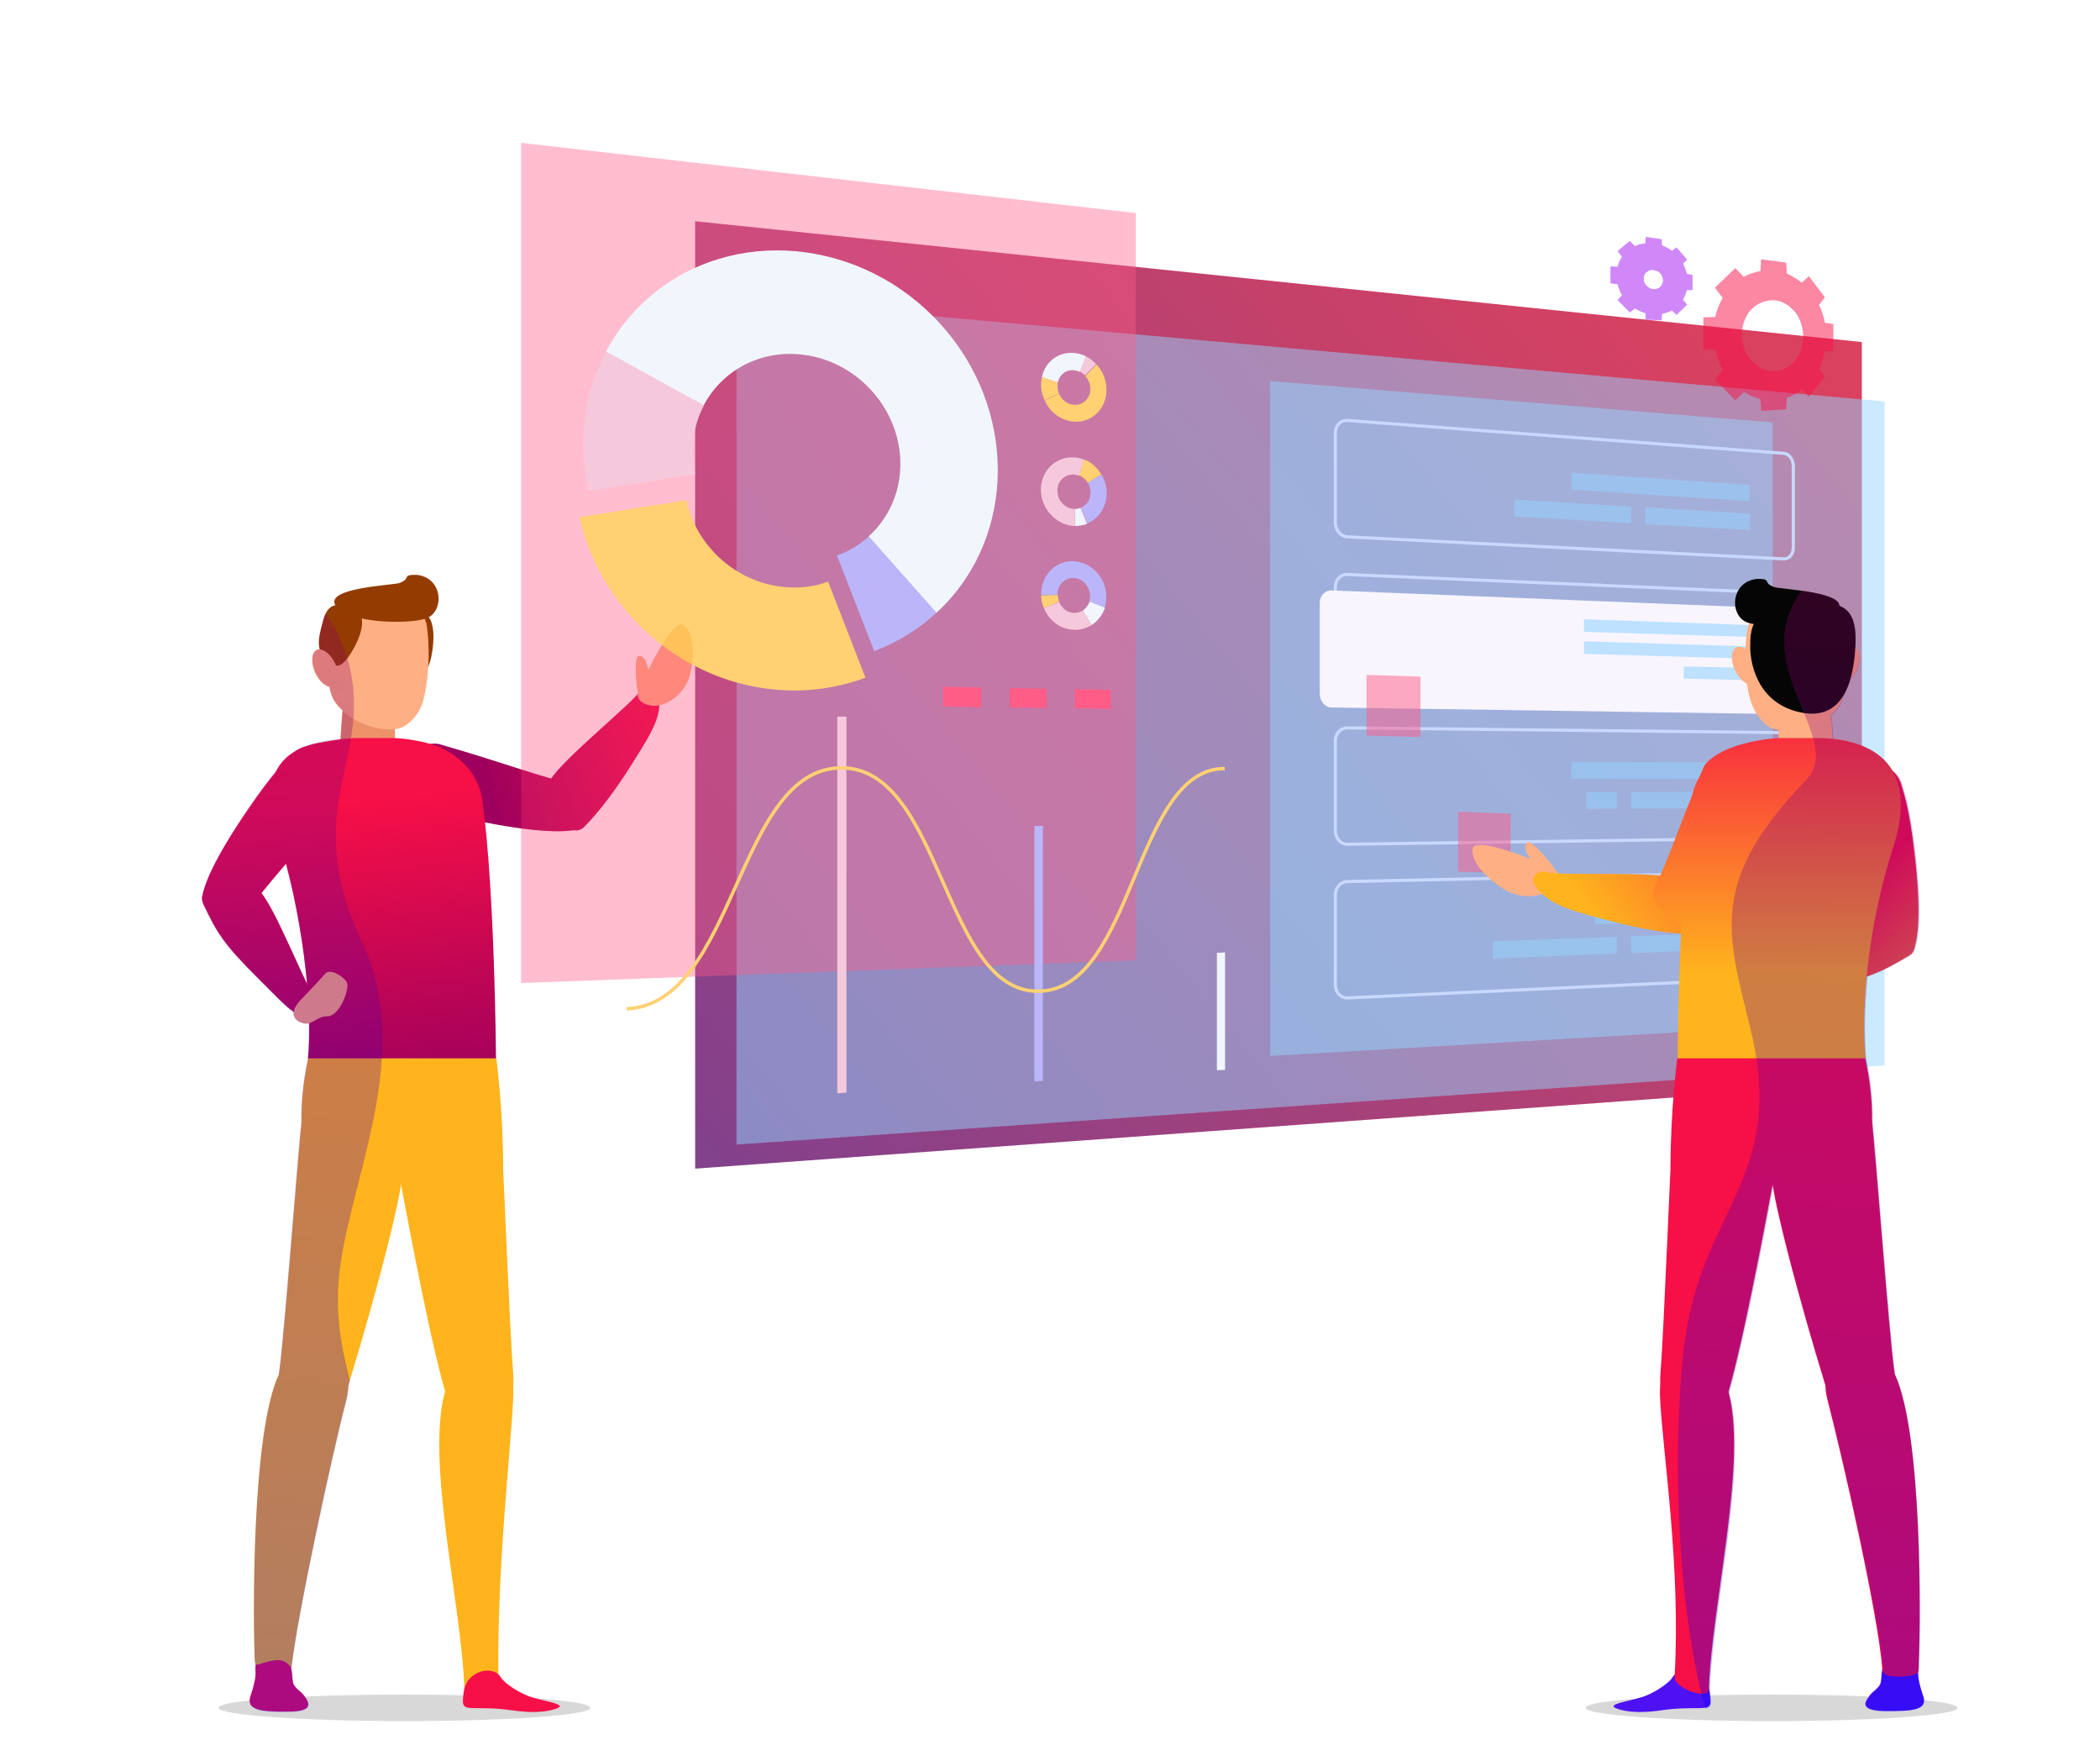 <?xml version="1.0" encoding="utf-8"?>
<!-- Generator: Adobe Illustrator 22.0.1, SVG Export Plug-In . SVG Version: 6.00 Build 0)  -->
<svg version="1.1" xmlns="http://www.w3.org/2000/svg" xmlns:xlink="http://www.w3.org/1999/xlink" x="0px" y="0px"
	 viewBox="0 0 619 519" style="enable-background:new 0 0 619 519;" xml:space="preserve">
<style type="text/css">
	.st0{fill:#D8D8D8;}
	.st1{fill:#F70F47;}
	.st2{fill:url(#SVGID_5_);}
	.st3{fill:url(#SVGID_6_);}
	.st4{fill:#933B00;}
	.st5{fill:#ED9169;}
	.st6{fill:url(#SVGID_7_);}
	.st7{fill:#FFB41D;}
	.st8{fill:url(#SVGID_8_);}
	.st9{fill:url(#SVGID_9_);}
	.st10{fill:#FFAF84;}
	.st11{opacity:0.3;clip-path:url(#SVGID_11_);fill:url(#SVGID_12_);}
	.st12{opacity:0.8;}
	.st13{fill:url(#SVGID_13_);}
	.st14{opacity:0.5;fill:#7BCAFF;}
	.st15{fill:none;stroke:#BBCEFF;stroke-width:0.925;stroke-miterlimit:10;}
	.st16{fill:#F6F3FF;}
	.st17{opacity:0.4;fill:#FF3369;}
	.st18{fill:#FFC550;}
	.st19{fill:#EDF4FC;}
	.st20{fill:#F2BBD2;}
	.st21{fill:#AAA4F7;}
	.st22{opacity:0.6;}
	.st23{fill:#7BCAFF;}
	.st24{opacity:0.5;fill:#FF3369;}
	.st25{fill:none;stroke:#FFC550;stroke-width:1.01;stroke-miterlimit:10;}
	.st26{fill:#FF3369;}
	.st27{fill:url(#SVGID_14_);}
	.st28{fill:url(#SVGID_15_);}
	.st29{fill:#4E11F4;}
	.st30{fill:url(#SVGID_16_);}
	.st31{fill:url(#SVGID_17_);}
	.st32{fill:url(#SVGID_18_);}
	.st33{fill:#050505;}
	.st34{opacity:0.3;clip-path:url(#SVGID_20_);fill:url(#SVGID_21_);}
	.st35{opacity:0.5;}
	.st36{fill:#A111F4;}
</style>
<g id="Background">
</g>
<g id="Objects">
	<g>
		<g>
			<g>
				<defs>
					<path id="SVGID_1_" d="M201.8,184.4c-2.4-2.3-7.4,6.3-10.6,12.9c-0.5-2.3-1.4-4.3-2.8-4c-1.5,0.2-0.7,7.8-0.6,9.1
						c0.1,0.8,0.2,1.4,0.4,2c0,0.1,0,0.2-0.1,0.2c-4.5,5.1-21.9,19.3-25.6,25c-6.6-1.8-18.3-5.9-33-10.2c-0.6-0.2-1.4-0.2-2.2-0.1
						c-3.8-1.1-8.3-1.7-10.9-1.8c0-0.9,0-1.8-0.1-2.6c4.2-0.6,7.3-4.8,8.3-8.3c0.6-2.1,1.2-5.6,1.5-10c0.2-0.5,0.5-1,0.7-1.7
						c0.8-2.5,1.9-10.1-0.5-13.1c4.7-2.6,3.9-11.8-3.7-12.5c-4.5,0-1.3,1-4.9,2.4c-1.8,0.7-22,1.4-18.8,6.6
						c-1.5,0.2-2.8,1.4-3.6,4.3c-1.1,4-1.6,6.6-1,8.7c-0.3,0-0.5,0-0.7,0.1c-1.7,0.6-2,3.6-0.7,6.6c1,2.3,2.7,4,4.2,4.3
						c0.6,3.2,1.6,4.9,3.9,7c-0.2,2.5-0.4,5.5-0.6,8.4c-1.9,0.2-3.9,0.6-5.7,0.9c-1.7,0.3-3.3,0.7-4.7,1.3c-1.2,0.3-2.3,0.8-3.4,1.7
						c-2.4,1.5-4.1,3.3-5.2,5.6c-2.1,2.5-4.7,5.9-8.3,11.2c-10.5,15.4-13,22.6-13.6,25.9c0,0.3,0,0.5,0,0.8c0,0.4,0.1,0.8,0.3,1.3
						c4,8.6,5.9,11.7,16.5,22.3c5,5,7.7,7.9,10.2,9.6c-0.2,1.6,0.9,2.7,2.6,3.2c0.7,0.2,1.4,0.2,1.9,0.1c0.1,3.8,0,7.4-0.3,10.5
						c-1.6,7.5-2,13.7-1.9,18.6c-0.9,7.7-5.1,63-6.5,73.2c-0.1,0.4-0.1,0.8-0.1,1.2c0,0,0,0,0,0c-8.2,17.5-7.6,73.3-7.1,84.4
						c0,0.6,0.2,0.9,0.4,1c-0.2,0.7-0.2,1.4-0.1,2.1c0.1,1.4-0.2,3.2-1.5,7.4c-1.4,4.2,3.4,4.7,11.5,4.5c7.5-0.1,5.6-2.9,4.4-4.6
						c-1.1-1.6-3-2.3-3.4-4.2c-0.2-1.4-0.1-2.2-0.5-4c0,0,0,0,0,0c1.7-15.2,11.9-62.4,16.2-78.9c0.4-1.6,0.6-3,0.6-4.3
						c5.3-17.2,13.6-46.5,15.6-59.1c2.6,14.1,8.7,46,13,60.9c-5.7,20.8,5.1,63.4,5.7,87.9c0,0,0,0,0,0c0,0.2-0.1,0.3-0.1,0.5
						c-0.6,4.7-0.6,4.9,4,4.9c3.4,0,6.3,0.1,9.2,0.5c2.9,0.4,8.7,1.3,13.6-0.2c4.9-1.5-4-2.3-8.1-4c-4.2-1.7-7.2-4.3-7.8-5.4
						c-0.2-0.3-0.4-0.6-0.7-0.8c-0.3-32.6,3.6-65.1,4.4-81.9c0-1,0-2-0.1-2.8c0.1-1.5,0.1-3.2-0.1-5.1c-0.6-7.6-2-40.2-2.9-59.6l0,0
						c0-17-2-32.1-2-32.1s-0.3-42-3.3-69.6c15.8,3.1,23,2.9,26.3,2.3c1.1,0.1,2.1-0.1,3-1c4.8-4.9,9.6-11.1,16.8-22.9
						c4.1-6.7,5.2-10,5.3-13c3.3-0.7,7.2-3.6,8.6-8C204,196.9,205.7,188.2,201.8,184.4z M77,263.2c1.7-2.2,4.2-5.2,7.3-8.8
						c3.1,11.9,5.2,24.4,6.2,35.6C86.5,281.7,80.5,267.4,77,263.2z"/>
				</defs>
				<clipPath id="SVGID_2_">
					<use xlink:href="#SVGID_1_"  style="overflow:visible;"/>
				</clipPath>
			</g>
		</g>
		<g>
			<defs>
				<path id="SVGID_3_" d="M566.9,499.9c-1.3-4-1.6-5.8-1.5-7.2c0.4-0.8,0.2-2.1,0.3-3.3c0.4-11.1,1.1-67-7.1-84.4c0,0,0,0,0,0
					c0-0.4-0.1-0.8-0.1-1.2c-1.5-10.2-5.6-65.5-6.5-73.2c0.1-4.9-0.3-11.1-1.9-18.6c-0.6-6.8-0.5-15.1,0.4-24.2
					c4.5-1.6,7.7-3.3,12.4-6.1c0.9-0.5,1.3-1.2,1.5-2.1c0,0,0-0.1,0.1-0.1c1.1-3.2,2.2-10.7,0-28.9c-1.3-11.1-2.7-15.8-3.7-19.1
					c-0.5-2-1.6-3.4-2.9-4.4c-2.2-3.7-6-6.6-11.7-8.2c-1.8-0.5-3.8-0.8-5.8-1c-0.1-1.9-0.2-3.8-0.4-5.6c0-0.5-0.1-0.9-0.3-1.4
					c2.2-1.9,3.2-3.5,3.8-6c0.8-1.4,1.4-2.9,1.9-4.5c0.8-0.8,1.4-1.8,2-3c1.2-2.9,1-5.7-0.5-6.5c0.4-6-0.4-10.6-4.6-12.3
					c0.2-4.3-17.4-4.9-19.2-5.6c-3.7-1.4-0.4-2.4-4.9-2.4c-8.1,0.7-8.4,11-2.8,12.9c0.1,0,0.2,0.1,0.3,0.1c-0.3,0.7-0.5,1.4-0.6,2.1
					c-0.3,2-0.4,3.9-0.5,5.7c-0.8-0.6-1.7-0.8-2.4-0.5c-1.7,0.6-2,3.6-0.7,6.6c0.9,2,2.2,3.5,3.6,4.1c0.3,1.8,0.6,3.4,1,4.6
					c1,3.6,4,8.8,8.6,9c0,0.3-0.1,0.6-0.1,1c0,0.5,0,1,0,1.5c-2.8,0.1-8.1,0.8-12,2.2c-4.6,1.3-9.3,4.2-10.3,6.5
					c-0.4,1-0.8,1.9-1.2,2.8c-0.9,1.5-1.5,3.1-1.9,4.8c-5.3,13.3-8.8,23.4-10.9,26.6c-0.4,0.6-0.6,1.1-0.7,1.7
					c-5.6,4.7-17.7,22.3-22.3,27.1c-0.1,0-0.2,0.1-0.3,0.1c-0.6-0.1-1.2-0.1-2.1-0.1c-1.4,0.1-9.4,0.4-9.4,1.8
					c0,1.4,2.1,1.9,4.6,2.1c-6.4,3.9-14.8,9.7-12.1,11.7c4.5,3.2,13.4,0.4,16.3-0.9c4.4-2,6.9-6,7.2-9.2c3.2-0.6,6.5-2,12.9-6.8
					c5.5-4.1,9.7-7.4,13.1-10.4c-0.8,18.6-0.9,34.4-0.9,34.4s-2,15-2,32.1l0,0c-0.9,19.4-2.3,52-2.9,59.6c-0.2,1.9-0.2,3.6-0.1,5.1
					c-0.1,0.9-0.1,1.8-0.1,2.8c0.8,16.8,6.1,49.3,4.4,81.9c-0.3,0.3-0.5,0.5-0.7,0.9c-0.6,1.1-3.7,3.7-7.8,5.4
					c-4.2,1.7-13.1,2.5-8.1,4c4.9,1.5,10.7,0.6,13.6,0.2c2.9-0.4,5.7-0.5,9.2-0.5c4.5,0,4.6-0.3,4-4.9c0-0.1-0.1-0.3-0.1-0.4
					c0,0,0,0,0,0c0.7-24.5,11.5-67.1,5.7-87.9c4.3-14.9,10.4-46.8,13-60.9c2,12.6,10.2,41.9,15.6,59.1c0,1.3,0.2,2.8,0.6,4.3
					c4.3,16.5,14.8,62.6,16.2,78.9c0,0,0,0,0,0c-0.4,1.8-0.3,2.7-0.5,4c-0.3,1.9-2.3,2.6-3.4,4.2c-1.2,1.7-3.2,4.2,4.4,4.4
					C563.5,504.3,568.3,504,566.9,499.9z"/>
			</defs>
			<clipPath id="SVGID_4_">
				<use xlink:href="#SVGID_3_"  style="overflow:visible;"/>
			</clipPath>
		</g>
	</g>
	<g>
		<g>
			<path class="st0" d="M174,503.3c0,2.2-24.6,3.9-54.8,3.9c-30.3,0-54.8-1.8-54.8-3.9c0-2.2,24.6-3.9,54.8-3.9
				C149.5,499.4,174,501.1,174,503.3z"/>
			<g>
				<path class="st1" d="M85.6,490.8c0.7,2.4,0.4,3.2,0.7,4.8c0.3,1.9,2.3,2.6,3.4,4.2c1.2,1.7,3.2,4.5-4.4,4.6
					c-8.1,0.1-12.9-0.4-11.5-4.5c1.4-4.2,1.6-6,1.5-7.4c-0.1-1.4,0-2.8,0.9-3.6C77.2,488.1,84.4,486.7,85.6,490.8z"/>
				<linearGradient id="SVGID_5_" gradientUnits="userSpaceOnUse" x1="204.589" y1="216.761" x2="144.022" y2="233.448">
					<stop  offset="0" style="stop-color:#F70F47"/>
					<stop  offset="1" style="stop-color:#9E005D"/>
				</linearGradient>
				<path class="st2" d="M194.3,204.9c0.3,4.3,0.1,7.2-5.3,15.9c-7.2,11.8-12,18-16.8,22.9c-4.4,4.5-14.3-6.8-9.9-14
					c3.7-6.1,24.3-22.6,26.6-26.3C190.5,201,194.1,201.4,194.3,204.9z"/>
				<linearGradient id="SVGID_6_" gradientUnits="userSpaceOnUse" x1="205.083" y1="216.235" x2="143.681" y2="233.152">
					<stop  offset="0" style="stop-color:#F70F47"/>
					<stop  offset="1" style="stop-color:#9E005D"/>
				</linearGradient>
				<path class="st3" d="M169.6,244.6c-3.5,0.6-11.5,1-30.4-3c-11.6-2.4-16.3-4.3-19.7-5.5c-6.1-2.2-7-8.5-4.7-10.9
					c3.7-3.9,11.4-6.8,14.7-5.9c18.5,5.3,32.3,10.5,37,11C173.3,231.2,173.7,243.9,169.6,244.6z"/>
				<path class="st4" d="M120.9,197.3c3.3,1.5,4.7,1.5,5.9-2.4c0.9-3,2.5-13.6-2.6-14.3c-5.1-0.7-9.1-0.8-8.5,5.7
					C116.3,192.8,117,195.6,120.9,197.3z"/>
				<path class="st5" d="M101.6,203c-0.1,0.5-1.2,10.6-1.4,18.4c-0.1,3.8,3.9,7.4,8,7.5c0.1,0,0.1,0,0.2,0c4,0,8.6-3.4,8.3-7.1
					c-0.6-6.8-0.2-13.7-0.1-13.8L101.6,203z"/>
				<linearGradient id="SVGID_7_" gradientUnits="userSpaceOnUse" x1="110.951" y1="235.641" x2="121.043" y2="322.319">
					<stop  offset="0" style="stop-color:#F70F47"/>
					<stop  offset="1" style="stop-color:#9E005D"/>
				</linearGradient>
				<path class="st6" d="M81.6,245.3C89,268.2,92.3,296,90.8,312h55.4c0,0-0.3-49.1-4-76c-0.9-6.3-4.7-11.9-11.7-15.4
					c-4.2-2.1-11.7-3.1-14.8-3.1h-10.2c-3.4,0-7.4,0.7-10.8,1.3C80,221.3,77.4,232.1,81.6,245.3z"/>
				<path class="st7" d="M91.1,344c0,0-4.8-11-0.2-32.1h55.4c0,0,2,15,2,32.1H91.1z"/>
				<g>
					<g>
						<path class="st7" d="M102,412.7c4.4-17.1-14-20.1-19.8-7.7c-8.2,17.5-7.6,73.3-7.1,84.4c0.1,1.5,0.9,1.2,1.8,0.9
							c2.6-0.9,4.8-1.2,5.9-1c2,0.4,3.1,2.3,3.1,2.3C87.5,476.4,97.7,429.2,102,412.7z"/>
						<path class="st7" d="M118.6,346.3c1.9-21.2-6.9-37.7-20.8-30.7c-5.9,2.9-8,8.8-8.8,14.4c-0.8,5.6-5.1,63.2-6.6,73.7
							c-3.4,23.5,16.2,17.2,18.3,10.7C106.1,397.9,117.5,357.9,118.6,346.3z"/>
					</g>
				</g>
				<path class="st7" d="M151.3,411.6c0.7-15.9-15.6-15.6-19.8-2.6c-6.5,20.4,4.7,64.1,5.4,89.1c2.9-4.3,5.5-5.4,6.8-5.3
					c2.1,0.1,3.2,1.6,3.2,1.6C146.5,461.5,150.5,428.6,151.3,411.6z"/>
				<path class="st7" d="M132.2,413.3c2.2,6.5,20.9,14,19-9.6c-0.9-10.5-3.2-68.4-3.6-74c-0.4-5.6-1.5-13.7-4.4-14.8
					c-14.8-5.1-29.2,11.6-25.3,32.5C120.5,361.4,127.7,399.8,132.2,413.3z"/>
				<linearGradient id="SVGID_8_" gradientUnits="userSpaceOnUse" x1="72.195" y1="239.815" x2="82.296" y2="326.562">
					<stop  offset="0" style="stop-color:#F70F47"/>
					<stop  offset="1" style="stop-color:#9E005D"/>
				</linearGradient>
				<path class="st8" d="M90.4,300c-4.4-1.2-6.6-4.1-14-11.4c-10.6-10.5-12.4-13.7-16.5-22.3c-2.6-5.6,11.4-9.7,17-3.3
					c4.7,5.4,13.9,29.4,16.8,32.7C95.6,297.9,93.9,301,90.4,300z"/>
				<linearGradient id="SVGID_9_" gradientUnits="userSpaceOnUse" x1="78.785" y1="239.219" x2="88.82" y2="325.408">
					<stop  offset="0" style="stop-color:#F70F47"/>
					<stop  offset="1" style="stop-color:#9E005D"/>
				</linearGradient>
				<path class="st9" d="M59.6,264.3c0.6-3.3,3-10.5,13.6-25.9c6.4-9.4,9.9-13,12.3-15.6c4.2-4.7,10.8-3.3,12.4-0.4
					c2.6,4.6,2.8,12.5,0.7,15.1c-11.7,14.5-21.6,25-23.8,29C71.6,272.3,58.9,268.2,59.6,264.3z"/>
				<path class="st10" d="M96.2,195.7c0.9,8.7,1.2,10.6,5.2,14.1c4,3.6,9.7,5.2,14.1,5.2c4.7,0,8.2-4.7,9.2-8.4
					c1.1-3.8,2.4-12.7,1.1-22.2c-0.7-4.8-6.9-10.7-13.4-10.7C105.8,173.8,93.9,174.5,96.2,195.7z"/>
				<path class="st10" d="M88.7,294.6c2.1-2.2,5.4-5.6,7.1-7.6c1.6-2,6.5,1.4,6.6,3.1c0.2,2.5-2.5,9.4-5.9,9.4c-3.4,0-4.4,2.9-7.3,2
					C86.3,300.5,85.3,298.2,88.7,294.6z"/>
				<path class="st1" d="M147.6,494.3c0.6,1.1,3.7,3.7,7.8,5.4c4.2,1.7,13.1,2.5,8.1,4c-4.9,1.5-10.7,0.6-13.6,0.2
					c-2.9-0.4-5.7-0.5-9.2-0.5c-4.5,0-4.6-0.3-4-4.9C137.7,492,145.6,490.7,147.6,494.3z"/>
				<path class="st4" d="M96.2,194.3c2.5,2.3,3.8,2.8,6.2-0.3c1.9-2.4,7-11.5,2.6-13.8c-4.4-2.2-8-3.6-9.7,2.5
					C93.6,188.8,93.2,191.5,96.2,194.3z"/>
				<path class="st10" d="M98.9,195.8c1.3,3,1,6-0.7,6.6c-1.7,0.6-4.1-1.3-5.4-4.3c-1.3-3-1-6,0.7-6.6
					C95.2,190.9,97.6,192.8,98.9,195.8z"/>
				<path class="st4" d="M99,178.6c3.6,5,20.8,5.5,26.5,3.7c5.6-1.9,5.2-12.2-2.8-12.9c-4.5,0-1.3,1-4.9,2.4
					C115.8,172.5,95.2,173.2,99,178.6z"/>
				<path class="st10" d="M188.2,203.9c1-2.6,10-22.9,13.6-19.5c3.9,3.7,2.2,12.5,1.3,15.4c-1.8,5.3-7,8.4-10.6,8.2
					C190,207.8,187.3,206.4,188.2,203.9z"/>
				<path class="st10" d="M187.7,202.4c-0.1-1.3-0.9-8.9,0.6-9.1c2.3-0.4,3,4.6,3.5,7.9c0.3,1.8-0.6,4.3-2.2,4.4
					C188.2,205.6,188,204.4,187.7,202.4z"/>
			</g>
			<g>
				<defs>
					<path id="SVGID_10_" d="M201.8,184.4c-2.4-2.3-7.4,6.3-10.6,12.9c-0.5-2.3-1.4-4.3-2.8-4c-1.5,0.2-0.7,7.8-0.6,9.1
						c0.1,0.8,0.2,1.4,0.4,2c0,0.1,0,0.2-0.1,0.2c-4.5,5.1-21.9,19.3-25.6,25c-6.6-1.8-18.3-5.9-33-10.2c-0.6-0.2-1.4-0.2-2.2-0.1
						c-3.8-1.1-8.3-1.7-10.9-1.8c0-0.9,0-1.8-0.1-2.6c4.2-0.6,7.3-4.8,8.3-8.3c0.6-2.1,1.2-5.6,1.5-10c0.2-0.5,0.5-1,0.7-1.7
						c0.8-2.5,1.9-10.1-0.5-13.1c4.7-2.6,3.9-11.8-3.7-12.5c-4.5,0-1.3,1-4.9,2.4c-1.8,0.7-22,1.4-18.8,6.6
						c-1.5,0.2-2.8,1.4-3.6,4.3c-1.1,4-1.6,6.6-1,8.7c-0.3,0-0.5,0-0.7,0.1c-1.7,0.6-2,3.6-0.7,6.6c1,2.3,2.7,4,4.2,4.3
						c0.6,3.2,1.6,4.9,3.9,7c-0.2,2.5-0.4,5.5-0.6,8.4c-1.9,0.2-3.9,0.6-5.7,0.9c-1.7,0.3-3.3,0.7-4.7,1.3c-1.2,0.3-2.3,0.8-3.4,1.7
						c-2.4,1.5-4.1,3.3-5.2,5.6c-2.1,2.5-4.7,5.9-8.3,11.2c-10.5,15.4-13,22.6-13.6,25.9c0,0.3,0,0.5,0,0.8c0,0.4,0.1,0.8,0.3,1.3
						c4,8.6,5.9,11.7,16.5,22.3c5,5,7.7,7.9,10.2,9.6c-0.2,1.6,0.9,2.7,2.6,3.2c0.7,0.2,1.4,0.2,1.9,0.1c0.1,3.8,0,7.4-0.3,10.5
						c-1.6,7.5-2,13.7-1.9,18.6c-0.9,7.7-5.1,63-6.5,73.2c-0.1,0.4-0.1,0.8-0.1,1.2c0,0,0,0,0,0c-8.2,17.5-7.6,73.3-7.1,84.4
						c0,0.6,0.2,0.9,0.4,1c-0.2,0.7-0.2,1.4-0.1,2.1c0.1,1.4-0.2,3.2-1.5,7.4c-1.4,4.2,3.4,4.7,11.5,4.5c7.5-0.1,5.6-2.9,4.4-4.6
						c-1.1-1.6-3-2.3-3.4-4.2c-0.2-1.4-0.1-2.2-0.5-4c0,0,0,0,0,0c1.7-15.2,11.9-62.4,16.2-78.9c0.4-1.6,0.6-3,0.6-4.3
						c5.3-17.2,13.6-46.5,15.6-59.1c2.6,14.1,8.7,46,13,60.9c-5.7,20.8,5.1,63.4,5.7,87.9c0,0,0,0,0,0c0,0.2-0.1,0.3-0.1,0.5
						c-0.6,4.7-0.6,4.9,4,4.9c3.4,0,6.3,0.1,9.2,0.5c2.9,0.4,8.7,1.3,13.6-0.2c4.9-1.5-4-2.3-8.1-4c-4.2-1.7-7.2-4.3-7.8-5.4
						c-0.2-0.3-0.4-0.6-0.7-0.8c-0.3-32.6,3.6-65.1,4.4-81.9c0-1,0-2-0.1-2.8c0.1-1.5,0.1-3.2-0.1-5.1c-0.6-7.6-2-40.2-2.9-59.6l0,0
						c0-17-2-32.1-2-32.1s-0.3-42-3.3-69.6c15.8,3.1,23,2.9,26.3,2.3c1.1,0.1,2.1-0.1,3-1c4.8-4.9,9.6-11.1,16.8-22.9
						c4.1-6.7,5.2-10,5.3-13c3.3-0.7,7.2-3.6,8.6-8C204,196.9,205.7,188.2,201.8,184.4z M77,263.2c1.7-2.2,4.2-5.2,7.3-8.8
						c3.1,11.9,5.2,24.4,6.2,35.6C86.5,281.7,80.5,267.4,77,263.2z"/>
				</defs>
				<clipPath id="SVGID_11_">
					<use xlink:href="#SVGID_10_"  style="overflow:visible;"/>
				</clipPath>
				
					<linearGradient id="SVGID_12_" gradientUnits="userSpaceOnUse" x1="474.345" y1="-277.95" x2="767.772" y2="-97.674" gradientTransform="matrix(-0.399 -0.871 0.537 -0.475 372.492 773.656)">
					<stop  offset="0" style="stop-color:#0000FF"/>
					<stop  offset="1" style="stop-color:#9E005D"/>
				</linearGradient>
				<path class="st11" d="M24.1,151.7c28.9-4.6,70,13.7,78.3,42.3c8.5,29.2-14.7,43.2,4.3,83.6c15,32-2.2,67-6.3,94.7
					c-4.5,30.4,11.6,45.1,6.3,72.2c-12.2,62.4-11.4,80.7-56.7,94C3.4,552-6.1,490.6-36.3,442.1c-22.3-35.8-35-72.9-19.7-99.2
					c21.9-37.8,53.9,0.5,42.7-45c-6.7-27.3-5.6-74.4,36-67.3C64.3,237.7-17.5,158.3,24.1,151.7z"/>
			</g>
		</g>
		<g class="st12">
			<linearGradient id="SVGID_13_" gradientUnits="userSpaceOnUse" x1="106.28" y1="414.49" x2="503.702" y2="88.096">
				<stop  offset="0" style="stop-color:#401381"/>
				<stop  offset="1" style="stop-color:#D11137"/>
			</linearGradient>
			<polygon class="st13" points="204.9,65.2 204.9,344.4 548.8,319.4 548.8,100.8 			"/>
			<polygon class="st14" points="217.1,337.3 555.5,314 555.5,118.3 217.1,88 			"/>
			<polygon class="st14" points="374.4,311.2 522.5,302.6 522.5,124.5 374.4,112.3 			"/>
			<path class="st15" d="M397.1,158.2l128.7,6.5c1.6,0.1,2.8-1.4,2.8-3.3v-24.1c0-1.9-1.3-3.6-2.8-3.7l-128.7-9.7
				c-1.9-0.1-3.5,1.5-3.5,3.6v26.7C393.7,156.3,395.2,158.1,397.1,158.2z"/>
			<path class="st15" d="M397.1,203.5l128.7,2.4c1.6,0,2.8-1.5,2.8-3.4v-24.1c0-1.9-1.3-3.5-2.8-3.6l-128.7-5.5
				c-1.9-0.1-3.5,1.6-3.5,3.7v26.7C393.7,201.7,395.2,203.5,397.1,203.5z"/>
			<path class="st16" d="M392.5,208.5l129.5,1.9c1.6,0,2.9-1.5,2.9-3.4v-24.2c0-1.9-1.3-3.5-2.9-3.6L392.5,174
				c-1.9-0.1-3.5,1.6-3.5,3.7v26.8C389.1,206.7,390.6,208.5,392.5,208.5z"/>
			<path class="st15" d="M397.1,248.8l128.7-1.8c1.6,0,2.8-1.6,2.8-3.5v-24.1c0-1.9-1.3-3.5-2.8-3.5l-128.7-1.4
				c-1.9,0-3.5,1.7-3.5,3.8V245C393.7,247.1,395.2,248.8,397.1,248.8z"/>
			<polygon class="st17" points="153.6,289.7 334.8,283 334.8,62.8 153.6,42.1 			"/>
			<path class="st15" d="M397.1,294.1l128.7-6c1.6-0.1,2.8-1.7,2.8-3.6v-24.1c0-1.9-1.3-3.4-2.8-3.4l-128.7,2.8
				c-1.9,0-3.5,1.8-3.5,3.9v26.7C393.7,292.5,395.2,294.1,397.1,294.1z"/>
			<g>
				<path class="st18" d="M255.1,199.7c-21.7,8.2-48.1,3.1-66.7-15.5c-9.1-9.2-15-20.2-17.6-31.8l31.5-5
					c3.1,14.2,15.7,25.1,30.5,25.7c4,0.2,7.8-0.4,11.3-1.7L255.1,199.7z"/>
				<path class="st19" d="M277.4,179.3c-0.5,0.4-0.9,0.9-1.4,1.3l-20-22.5c5.8-5.2,9.4-12.8,9.4-21.4c0-16.5-13.3-31-30-32.3
					c-12.1-1-22.8,5.2-28,15.1l-28.8-15.9c3.1-5.8,7.2-11.1,12.3-15.6c24.8-21.9,63.5-17.8,86.4,7.6
					C299.7,120.4,299.7,157.3,277.4,179.3z"/>
				<path class="st20" d="M204.2,133c0,2.3,0.3,4.5,0.7,6.7l-31.5,5c-3.2-14-1.4-28.6,5.3-41.1l28.8,15.9
					C205.3,123.5,204.2,128.1,204.2,133z"/>
				<path class="st21" d="M276,180.6c-5.4,5-11.7,8.8-18.3,11.3l-11-28.2c3.5-1.2,6.7-3.2,9.4-5.6L276,180.6z"/>
			</g>
			<g class="st22">
				<polygon class="st23" points="466.9,186.2 518.7,187.8 518.7,184.3 466.9,182.5 				"/>
				<polygon class="st23" points="466.9,192.7 518.7,194.2 518.7,190.6 466.9,189 				"/>
				<polygon class="st23" points="496.3,200 518.7,200.5 518.7,196.9 496.3,196.4 				"/>
			</g>
			<polygon class="st24" points="429.8,256.9 445.3,257.3 445.3,239.8 429.8,239.2 			"/>
			<polygon class="st24" points="402.8,216.8 418.7,217.2 418.7,199.4 402.8,198.9 			"/>
			<polygon class="st20" points="246.8,211.2 246.8,322.2 249.5,322 249.5,211.2 			"/>
			<polygon class="st19" points="358.7,280.8 358.7,315.4 361.1,315.3 361.1,280.7 			"/>
			<polygon class="st21" points="304.9,243.4 304.9,318.7 307.4,318.5 307.4,243.4 			"/>
			<path class="st25" d="M184.7,297.3c32.3-1.4,32.3-71.1,63.4-71c29.9,0.1,29.9,67.1,58.6,65.8c27.7-1.2,27.7-65.7,54.3-65.6"/>
			<polygon class="st26" points="289.2,208.4 289.2,202.6 278,202.4 278,208.2 			"/>
			<polygon class="st26" points="308.5,208.6 308.5,203 297.6,202.8 297.6,208.5 			"/>
			<polygon class="st26" points="327.4,208.9 327.4,203.3 316.8,203.1 316.8,208.7 			"/>
			<polygon class="st14" points="463.2,229.5 515.8,229.5 515.8,224.7 463.2,224.5 			"/>
			<polygon class="st14" points="480.8,238.3 515.8,238.1 515.8,233.3 480.8,233.4 			"/>
			<polygon class="st14" points="467.6,238.4 476.6,238.3 476.6,233.4 467.6,233.4 			"/>
			<polygon class="st14" points="463.2,144.3 515.8,147.7 515.8,142.9 463.2,139.3 			"/>
			<polygon class="st14" points="485,154.5 515.8,156.2 515.8,151.4 485,149.5 			"/>
			<polygon class="st14" points="446.3,152.2 480.8,154.2 480.8,149.3 446.3,147.2 			"/>
			<polygon class="st14" points="495.3,271.6 515.8,270.9 515.8,266.1 495.3,266.7 			"/>
			<polygon class="st14" points="470.1,272.4 491.4,271.7 491.4,266.9 470.1,267.5 			"/>
			<polygon class="st14" points="480.8,280.9 515.8,279.5 515.8,274.7 480.8,275.9 			"/>
			<polygon class="st14" points="440,282.5 476.6,281 476.6,276.1 440,277.4 			"/>
			<g>
				<path class="st19" d="M320.1,105c-3.5-1.7-7.6-1.3-10.4,1.4c-1.4,1.3-2.2,3-2.6,4.8l4.7,1.5c0.5-2.3,2.4-3.8,4.7-3.6
					c0.6,0.1,1.2,0.2,1.8,0.5L320.1,105z"/>
				<path class="st18" d="M323.4,107.6c-0.1-0.1-0.2-0.2-0.2-0.2l-3.3,3.4c0.9,1,1.5,2.4,1.5,3.8c0,2.8-2.2,4.9-4.8,4.7
					c-1.9-0.1-3.6-1.4-4.4-3.2l-4.3,1.9c0.5,1,1.1,2,1.8,2.8c3.8,4.2,9.9,4.7,13.6,1C327.1,118.2,327.1,111.8,323.4,107.6z"/>
				<path class="st18" d="M311.7,113.8c0-0.4,0-0.7,0.1-1.1l-4.7-1.5c-0.5,2.2-0.2,4.6,0.8,6.7l4.3-1.9
					C311.9,115.4,311.7,114.6,311.7,113.8z"/>
				<path class="st20" d="M323.1,107.3c-0.9-1-1.9-1.7-3-2.3l-1.8,4.5c0.6,0.3,1.1,0.7,1.5,1.1L323.1,107.3z"/>
			</g>
			<g>
				<path class="st20" d="M307.7,179.2c1.5,3.7,4.9,6.3,8.9,6.4c1.9,0.1,3.7-0.5,5.2-1.4l-2.6-4.3c-1.9,1.2-4.4,0.9-6-0.9
					c-0.4-0.5-0.8-1-1-1.6L307.7,179.2z"/>
				<path class="st21" d="M306.9,175.1c0,0.1,0,0.2,0,0.3l4.8,0c0-1.4,0.4-2.7,1.4-3.7c1.9-1.9,5-1.8,6.8,0.3
					c1.3,1.5,1.7,3.5,1.2,5.3l4.5,1.8c0.3-1,0.5-2.1,0.5-3.2c0-5.6-4.3-10.2-9.6-10.5C311.2,165.1,306.9,169.5,306.9,175.1z"/>
				<path class="st19" d="M320,179.2c-0.3,0.3-0.5,0.5-0.8,0.7l2.6,4.3c1.8-1.2,3.2-3,3.9-5.1l-4.5-1.8
					C320.9,178,320.5,178.6,320,179.2z"/>
				<path class="st18" d="M306.9,175.5c0,1.3,0.3,2.6,0.8,3.7l4.5-1.9c-0.2-0.6-0.4-1.2-0.4-1.9L306.9,175.5z"/>
			</g>
			<g>
				<path class="st21" d="M320.4,154.3c3.4-1.4,5.8-4.8,5.8-9c0-2-0.6-3.9-1.5-5.5l-4,2.5c1.2,2,1,4.7-0.6,6.3c-0.4,0.4-1,0.8-1.5,1
					L320.4,154.3z"/>
				<path class="st20" d="M316.6,155c0.1,0,0.2,0,0.3,0l-0.2-5c-1.3,0-2.6-0.6-3.6-1.7c-1.9-2.1-1.9-5.3,0-7.2
					c1.3-1.3,3.3-1.6,5-0.9l1.5-4.7c-1-0.4-2-0.7-3.1-0.7c-5.3-0.3-9.7,3.9-9.7,9.6C306.9,149.9,311.2,154.7,316.6,155z"/>
				<path class="st18" d="M320,141.4c0.3,0.3,0.5,0.6,0.6,0.9l4-2.5c-1.2-2-2.9-3.6-5-4.4l-1.5,4.7
					C318.8,140.4,319.4,140.8,320,141.4z"/>
				<path class="st19" d="M316.9,155c1.2,0,2.4-0.2,3.5-0.6l-1.9-4.7c-0.6,0.2-1.2,0.3-1.7,0.3L316.9,155z"/>
			</g>
		</g>
		<path class="st0" d="M577,503.3c0,2.2-24.6,3.9-54.8,3.9c-30.3,0-54.8-1.8-54.8-3.9c0-2.2,24.6-3.9,54.8-3.9
			C552.4,499.4,577,501.1,577,503.3z"/>
		<g>
			<g>
				<linearGradient id="SVGID_14_" gradientUnits="userSpaceOnUse" x1="531.057" y1="274.993" x2="571.579" y2="317.624">
					<stop  offset="0" style="stop-color:#F70F47"/>
					<stop  offset="1" style="stop-color:#FFB41D"/>
				</linearGradient>
				<path class="st27" d="M517.5,293.5c4.3,1.3,7.9,0.1,18.4-2.1c15-3.1,18.4-4.8,26.8-9.8c5.5-3.3-3.7-14.1-12.1-11.7
					c-7.1,2-28.9,17-33.2,18.2C514.4,289,514,292.4,517.5,293.5z"/>
				<linearGradient id="SVGID_15_" gradientUnits="userSpaceOnUse" x1="555.511" y1="253.758" x2="593.851" y2="294.095">
					<stop  offset="0" style="stop-color:#F70F47"/>
					<stop  offset="1" style="stop-color:#FFB41D"/>
				</linearGradient>
				<path class="st28" d="M564.2,279.5c1.1-3.2,2.2-10.7,0-28.9c-1.3-11.1-2.7-15.8-3.7-19.1c-1.6-6-8.1-7.5-10.9-5.6
					c-4.5,3-8.4,10-7.7,13.2c3.6,17.9,7.6,31.5,7.7,36C549.7,281.6,563,283.3,564.2,279.5z"/>
				<path class="st29" d="M555.1,490.8c-0.7,2.4-0.4,3.2-0.7,4.8c-0.3,1.9-2.3,2.6-3.4,4.2c-1.2,1.7-3.2,4.2,4.4,4.4
					c8.1,0.1,12.9-0.1,11.5-4.3c-1.4-4.2-1.6-6-1.5-7.4c0.1-1.4,0-2.8-0.9-3.6C563.5,488.1,556.3,486.7,555.1,490.8z"/>
				<path class="st10" d="M457.9,256c-2.6-1.3-23.8-10.4-23.9-5.6c-0.2,5.3,7.4,10.6,10.1,12.1c5.1,2.7,11.2,1.7,13.6-0.8
					C459.4,260,460.4,257.2,457.9,256z"/>
				<path class="st10" d="M457.2,254.6c-0.8-1-5.7-7.1-7-6.3c-1.9,1.2,1.1,5.3,3,8c1.1,1.5,3.6,2.8,4.7,1.8
					C459.1,257.2,458.5,256.2,457.2,254.6z"/>
				<path class="st29" d="M493,494.3c-0.6,1.1-3.7,3.7-7.8,5.4c-4.2,1.7-13.1,2.5-8.1,4c4.9,1.5,10.7,0.6,13.6,0.2
					c2.9-0.4,5.7-0.5,9.2-0.5c4.5,0,4.6-0.3,4-4.9C502.9,492,495.1,490.7,493,494.3z"/>
				<path class="st10" d="M544.5,196.9c-0.9,8.7-1.2,10.6-5.2,14.1c-4,3.6-10.3,4.1-14.6,4.1c-4.7,0-7.8-5.4-8.8-9
					c-1.1-3.8-2.2-10.9-0.9-20.4c0.7-4.8,6.9-10.7,13.4-10.7C534.8,174.9,546.7,175.7,544.5,196.9z"/>
				
					<linearGradient id="SVGID_16_" gradientUnits="userSpaceOnUse" x1="549.786" y1="215.519" x2="549.786" y2="308.207" gradientTransform="matrix(0.582 0.813 -0.813 0.582 400.067 -355.705)">
					<stop  offset="0" style="stop-color:#F70F47"/>
					<stop  offset="1" style="stop-color:#FFB41D"/>
				</linearGradient>
				<path class="st30" d="M452.9,261.6c2.9,3.3,5.2,5.3,15.4,8.1c13.8,3.9,21.8,5.2,28.8,5.6c6.5,0.4,5.4-14.3-3-16.6
					c-7.1-2-34-0.5-38.4-1.7C452.9,256.3,450.6,258.9,452.9,261.6z"/>
				<linearGradient id="SVGID_17_" gradientUnits="userSpaceOnUse" x1="504.908" y1="199.528" x2="504.908" y2="287.17">
					<stop  offset="0" style="stop-color:#F70F47"/>
					<stop  offset="1" style="stop-color:#FFB41D"/>
				</linearGradient>
				<path class="st31" d="M497.8,271.7c2.7-2.2,7.9-7.9,16.5-24.4c5.2-10.1,6.7-14.7,7.8-18c2-5.9-2.6-10.5-6-10.3
					c-5.5,0.3-12.7,4.2-14,7.2c-7.1,17-11.5,30.4-14,34.2C484.4,266,494.6,274.2,497.8,271.7z"/>
				<path class="st10" d="M539.8,212.1c0.2,3,0.5,6.5,0.6,9.6c0.1,4.1-3.3,8-7.6,8.4c-0.2,0-0.3,0-0.5,0c-4,0-8.6-3.4-8.3-7.1
					c0.2-2.4,0.3-4.9,0.3-7.1c0-4.1,2.8-7.8,6.9-9.1l0,0C535.2,205.5,539.5,208.1,539.8,212.1z"/>
				<linearGradient id="SVGID_18_" gradientUnits="userSpaceOnUse" x1="527.365" y1="199.529" x2="527.365" y2="287.17">
					<stop  offset="0" style="stop-color:#F70F47"/>
					<stop  offset="1" style="stop-color:#FFB41D"/>
				</linearGradient>
				<path class="st32" d="M558.2,249.2c-7.4,22.9-9.8,46.8-8.3,62.8h-55.4c0,0,0.3-49.1,4-76c0.9-6.3,4.7-11.9,11.7-15.4
					c4.2-2.1,11.7-3.1,14.8-3.1h10.2c3.4,0,7.5,0.3,10.8,1.3C561.1,223.1,562.4,235.9,558.2,249.2z"/>
				<path class="st1" d="M549.6,344c0,0,4.8-11,0.2-32.1h-55.4c0,0-2,15-2,32.1H549.6z"/>
				<g>
					<g>
						<path class="st1" d="M538.7,412.7c-4.4-17.1,14-20.1,19.8-7.7c8.2,17.5,7.6,73.3,7.1,84.4c-0.1,1.5,0.2,3.3-0.6,3.8
							c-1.5,0.9-4.6,0.9-5.9,0.9c-2.1-0.1-4.1-0.1-4.3-2.5C553.5,475.3,543,429.2,538.7,412.7z"/>
						<path class="st1" d="M522.1,346.3c-1.9-21.2,6.9-37.7,20.8-30.7c5.9,2.9,8,8.8,8.8,14.4c0.8,5.6,5.1,63.2,6.6,73.7
							c3.4,23.5-16.2,17.2-18.3,10.7C534.6,397.9,523.2,357.9,522.1,346.3z"/>
					</g>
				</g>
				<path class="st1" d="M503.7,498c0.7-25,11.9-68.7,5.4-89.1c-4.1-12.9-20.5-13.3-19.8,2.6c0.8,17,6.2,50,4.3,82.8
					C493.5,497.6,503.6,501,503.7,498z"/>
				<path class="st1" d="M508.5,413.3c-2.2,6.5-20.9,14-19-9.6c0.9-10.5,3.2-68.4,3.6-74c0.4-5.6,1.5-13.7,4.4-14.8
					c14.8-5.1,29.2,11.6,25.3,32.5C520.2,361.4,513,399.8,508.5,413.3z"/>
				<path class="st10" d="M517.4,195c1.3,3,1,6-0.7,6.6c-1.7,0.6-4.1-1.3-5.4-4.3c-1.3-3-1-6,0.7-6.6
					C513.7,190.1,516.1,192,517.4,195z"/>
				<path class="st10" d="M541.2,195c-1.3,3-1,6,0.7,6.6c1.7,0.6,4.1-1.3,5.4-4.3c1.3-3,1-6-0.7-6.6
					C544.9,190.1,542.5,192,541.2,195z"/>
				<path class="st33" d="M541.7,179.8c-3.6,5-20.8,5.5-26.5,3.7c-5.6-1.9-5.2-12.2,2.8-12.9c4.5,0,1.3,1,4.9,2.4
					C524.8,173.7,545.5,174.4,541.7,179.8z"/>
			</g>
			<path class="st33" d="M522.3,178.9c-5.3,3-6.5,5.7-6.4,11.9c0.1,6.2,3,16.8,15.1,19.2c12.1,2.4,14.9-9,15.7-16.8
				c0.7-7.8,0.3-13.7-5.9-15.1C531.7,176,525.5,177,522.3,178.9z"/>
		</g>
		<g>
			<defs>
				<path id="SVGID_19_" d="M566.9,499.9c-1.3-4-1.6-5.8-1.5-7.2c0.4-0.8,0.2-2.1,0.3-3.3c0.4-11.1,1.1-67-7.1-84.4c0,0,0,0,0,0
					c0-0.4-0.1-0.8-0.1-1.2c-1.5-10.2-5.6-65.5-6.5-73.2c0.1-4.9-0.3-11.1-1.9-18.6c-0.6-6.8-0.5-15.1,0.4-24.2
					c4.5-1.6,7.7-3.3,12.4-6.1c0.9-0.5,1.3-1.2,1.5-2.1c0,0,0-0.1,0.1-0.1c1.1-3.2,2.2-10.7,0-28.9c-1.3-11.1-2.7-15.8-3.7-19.1
					c-0.5-2-1.6-3.4-2.9-4.4c-2.2-3.7-6-6.6-11.7-8.2c-1.8-0.5-3.8-0.8-5.8-1c-0.1-1.9-0.2-3.8-0.4-5.6c0-0.5-0.1-0.9-0.3-1.4
					c2.2-1.9,3.2-3.5,3.8-6c0.8-1.4,1.4-2.9,1.9-4.5c0.8-0.8,1.4-1.8,2-3c1.2-2.9,1-5.7-0.5-6.5c0.4-6-0.4-10.6-4.6-12.3
					c0.2-4.3-17.4-4.9-19.2-5.6c-3.7-1.4-0.4-2.4-4.9-2.4c-8.1,0.7-8.4,11-2.8,12.9c0.1,0,0.2,0.1,0.3,0.1c-0.3,0.7-0.5,1.4-0.6,2.1
					c-0.3,2-0.4,3.9-0.5,5.7c-0.8-0.6-1.7-0.8-2.4-0.5c-1.7,0.6-2,3.6-0.7,6.6c0.9,2,2.2,3.5,3.6,4.1c0.3,1.8,0.6,3.4,1,4.6
					c1,3.6,4,8.8,8.6,9c0,0.3-0.1,0.6-0.1,1c0,0.5,0,1,0,1.5c-2.8,0.1-8.1,0.8-12,2.2c-4.6,1.3-9.3,4.2-10.3,6.5
					c-0.4,1-0.8,1.9-1.2,2.8c-0.9,1.5-1.5,3.1-1.9,4.8c-5.3,13.3-8.8,23.4-10.9,26.6c-0.4,0.6-0.6,1.1-0.7,1.7
					c-5.6,4.7-17.7,22.3-22.3,27.1c-0.1,0-0.2,0.1-0.3,0.1c-0.6-0.1-1.2-0.1-2.1-0.1c-1.4,0.1-9.4,0.4-9.4,1.8
					c0,1.4,2.1,1.9,4.6,2.1c-6.4,3.9-14.8,9.7-12.1,11.7c4.5,3.2,13.4,0.4,16.3-0.9c4.4-2,6.9-6,7.2-9.2c3.2-0.6,6.5-2,12.9-6.8
					c5.5-4.1,9.7-7.4,13.1-10.4c-0.8,18.6-0.9,34.4-0.9,34.4s-2,15-2,32.1l0,0c-0.9,19.4-2.3,52-2.9,59.6c-0.2,1.9-0.2,3.6-0.1,5.1
					c-0.1,0.9-0.1,1.8-0.1,2.8c0.8,16.8,6.1,49.3,4.4,81.9c-0.3,0.3-0.5,0.5-0.7,0.9c-0.6,1.1-3.7,3.7-7.8,5.4
					c-4.2,1.7-13.1,2.5-8.1,4c4.9,1.5,10.7,0.6,13.6,0.2c2.9-0.4,5.7-0.5,9.2-0.5c4.5,0,4.6-0.3,4-4.9c0-0.1-0.1-0.3-0.1-0.4
					c0,0,0,0,0,0c0.7-24.5,11.5-67.1,5.7-87.9c4.3-14.9,10.4-46.8,13-60.9c2,12.6,10.2,41.9,15.6,59.1c0,1.3,0.2,2.8,0.6,4.3
					c4.3,16.5,14.8,62.6,16.2,78.9c0,0,0,0,0,0c-0.4,1.8-0.3,2.7-0.5,4c-0.3,1.9-2.3,2.6-3.4,4.2c-1.2,1.7-3.2,4.2,4.4,4.4
					C563.5,504.3,568.3,504,566.9,499.9z"/>
			</defs>
			<clipPath id="SVGID_20_">
				<use xlink:href="#SVGID_19_"  style="overflow:visible;"/>
			</clipPath>
			
				<linearGradient id="SVGID_21_" gradientUnits="userSpaceOnUse" x1="69.171" y1="427.359" x2="373.957" y2="614.613" gradientTransform="matrix(-0.399 -0.871 0.537 -0.475 372.492 773.656)">
				<stop  offset="0" style="stop-color:#0000FF"/>
				<stop  offset="1" style="stop-color:#9E005D"/>
			</linearGradient>
			<path class="st34" d="M548.1,159.9c25-14.5,71.2,7.5,79.5,36.1c8.5,29.2-14.7,43.2,4.3,83.6c15,32-2.2,67-6.3,94.7
				c-4.5,30.4,11.6,45.1,6.3,72.2c-12.2,62.4,47.8,99.5,2.5,112.7c-46.5,13.6-45.8-14.2-96.4-14.4c-43.9-0.1-46.3-106-41.8-146.5
				c4.8-42.9,30.9-50.2,19.6-95.8c-6.7-27.3-12.2-42.9,16.4-72.4C547,215.1,500.2,187.6,548.1,159.9z"/>
		</g>
		<g class="st35">
			<path class="st1" d="M522.9,109.4c-1.6,0-3.2-0.4-4.6-1.4c-0.7-0.5-1.4-1-2-1.7c-0.6-0.7-1.1-1.4-1.5-2.2
				c-1.8-3.4-1.8-7.6,0-10.9c0.4-0.8,0.9-1.5,1.5-2.1c0.6-0.6,1.3-1.1,2-1.5c1.5-0.8,3.1-1.2,4.6-1.1c1.6,0.1,3.1,0.7,4.4,1.7
				c0.6,0.5,1.2,1.1,1.8,1.7c0.5,0.7,1,1.4,1.3,2.2c1.5,3.2,1.5,7,0,10.1c-0.4,0.7-0.8,1.4-1.3,2.1c-0.5,0.6-1.1,1.2-1.8,1.6
				C526,108.9,524.4,109.4,522.9,109.4 M526.5,77.4l-7.4-1l-0.2,3.5c-1.7,0.3-3.4,0.8-4.9,1.7l-2.5-2.6l-6,5.8l2.3,3
				c-1,1.7-1.8,3.6-2.2,5.6l-3.5,0.1v9.4l3.5,0.3c0.5,2,1.2,4,2.2,5.8l-2.3,2.8l6,6.2l2.5-2.5c1.6,1,3.3,1.7,4.9,2.1l0.2,3.5
				l7.4-0.5l0.2-3.4c1.6-0.5,3-1.3,4.4-2.4l2.1,2.1l4.7-5.9l-1.7-2.4c0.8-1.6,1.3-3.3,1.7-5l2.5-0.2v-7.9l-2.5-0.4
				c-0.3-1.8-0.9-3.5-1.7-5.2l1.7-2.3l-4.7-6.2l-2.1,1.9c-1.4-1.1-2.9-2-4.4-2.7L526.5,77.4"/>
			<path class="st36" d="M487.4,85.2c-0.5,0-1-0.2-1.4-0.5c-0.2-0.1-0.4-0.3-0.6-0.5c-0.2-0.2-0.3-0.4-0.5-0.6c-0.5-0.9-0.5-2,0-2.9
				c0.1-0.2,0.3-0.4,0.5-0.5c0.2-0.2,0.4-0.3,0.6-0.4c0.4-0.2,0.9-0.3,1.4-0.2c0.5,0.1,1,0.2,1.4,0.5c0.2,0.1,0.4,0.3,0.6,0.5
				c0.2,0.2,0.3,0.4,0.4,0.6c0.5,0.9,0.5,2,0,2.8c-0.1,0.2-0.3,0.4-0.4,0.5c-0.2,0.2-0.4,0.3-0.6,0.4
				C488.4,85.1,487.9,85.2,487.4,85.2 M489.8,70.5l-4.7-0.7l-0.1,1.9c-1.1,0.1-2.1,0.4-3.1,0.8l-1.5-1.5l-3.6,3l1.3,1.7
				c-0.6,0.9-1.1,1.9-1.3,2.9l-2.1-0.1v5l2.1,0.3c0.3,1.1,0.7,2.2,1.3,3.2l-1.3,1.4l3.6,3.7l1.5-1.2c1,0.6,2,1.1,3.1,1.4l0.1,1.9
				l4.7,0.2l0.1-1.9c1-0.2,2-0.5,2.9-1l1.4,1.3l3.1-3l-1.2-1.5c0.5-0.9,0.9-1.8,1.1-2.8l1.7,0v-4.5l-1.7-0.3c-0.2-1-0.6-2-1.1-3
				l1.2-1.2l-3.1-3.6l-1.4,1c-0.9-0.7-1.9-1.2-2.9-1.6L489.8,70.5"/>
		</g>
	</g>
	<g>
		<g>
			<g>
				<defs>
					<path id="SVGID_22_" d="M201.8,184.4c-2.4-2.3-7.4,6.3-10.6,12.9c-0.5-2.3-1.4-4.3-2.8-4c-1.5,0.2-0.7,7.8-0.6,9.1
						c0.1,0.8,0.2,1.4,0.4,2c0,0.1,0,0.2-0.1,0.2c-4.5,5.1-21.9,19.3-25.6,25c-6.6-1.8-18.3-5.9-33-10.2c-0.6-0.2-1.4-0.2-2.2-0.1
						c-3.8-1.1-8.3-1.7-10.9-1.8c0-0.9,0-1.8-0.1-2.6c4.2-0.6,7.3-4.8,8.3-8.3c0.6-2.1,1.2-5.6,1.5-10c0.2-0.5,0.5-1,0.7-1.7
						c0.8-2.5,1.9-10.1-0.5-13.1c4.7-2.6,3.9-11.8-3.7-12.5c-4.5,0-1.3,1-4.9,2.4c-1.8,0.7-22,1.4-18.8,6.6
						c-1.5,0.2-2.8,1.4-3.6,4.3c-1.1,4-1.6,6.6-1,8.7c-0.3,0-0.5,0-0.7,0.1c-1.7,0.6-2,3.6-0.7,6.6c1,2.3,2.7,4,4.2,4.3
						c0.6,3.2,1.6,4.9,3.9,7c-0.2,2.5-0.4,5.5-0.6,8.4c-1.9,0.2-3.9,0.6-5.7,0.9c-1.7,0.3-3.3,0.7-4.7,1.3c-1.2,0.3-2.3,0.8-3.4,1.7
						c-2.4,1.5-4.1,3.3-5.2,5.6c-2.1,2.5-4.7,5.9-8.3,11.2c-10.5,15.4-13,22.6-13.6,25.9c0,0.3,0,0.5,0,0.8c0,0.4,0.1,0.8,0.3,1.3
						c4,8.6,5.9,11.7,16.5,22.3c5,5,7.7,7.9,10.2,9.6c-0.2,1.6,0.9,2.7,2.6,3.2c0.7,0.2,1.4,0.2,1.9,0.1c0.1,3.8,0,7.4-0.3,10.5
						c-1.6,7.5-2,13.7-1.9,18.6c-0.9,7.7-5.1,63-6.5,73.2c-0.1,0.4-0.1,0.8-0.1,1.2c0,0,0,0,0,0c-8.2,17.5-7.6,73.3-7.1,84.4
						c0,0.6,0.2,0.9,0.4,1c-0.2,0.7-0.2,1.4-0.1,2.1c0.1,1.4-0.2,3.2-1.5,7.4c-1.4,4.2,3.4,4.7,11.5,4.5c7.5-0.1,5.6-2.9,4.4-4.6
						c-1.1-1.6-3-2.3-3.4-4.2c-0.2-1.4-0.1-2.2-0.5-4c0,0,0,0,0,0c1.7-15.2,11.9-62.4,16.2-78.9c0.4-1.6,0.6-3,0.6-4.3
						c5.3-17.2,13.6-46.5,15.6-59.1c2.6,14.1,8.7,46,13,60.9c-5.7,20.8,5.1,63.4,5.7,87.9c0,0,0,0,0,0c0,0.2-0.1,0.3-0.1,0.5
						c-0.6,4.7-0.6,4.9,4,4.9c3.4,0,6.3,0.1,9.2,0.5c2.9,0.4,8.7,1.3,13.6-0.2c4.9-1.5-4-2.3-8.1-4c-4.2-1.7-7.2-4.3-7.8-5.4
						c-0.2-0.3-0.4-0.6-0.7-0.8c-0.3-32.6,3.6-65.1,4.4-81.9c0-1,0-2-0.1-2.8c0.1-1.5,0.1-3.2-0.1-5.1c-0.6-7.6-2-40.2-2.9-59.6l0,0
						c0-17-2-32.1-2-32.1s-0.3-42-3.3-69.6c15.8,3.1,23,2.9,26.3,2.3c1.1,0.1,2.1-0.1,3-1c4.8-4.9,9.6-11.1,16.8-22.9
						c4.1-6.7,5.2-10,5.3-13c3.3-0.7,7.2-3.6,8.6-8C204,196.9,205.7,188.2,201.8,184.4z M77,263.2c1.7-2.2,4.2-5.2,7.3-8.8
						c3.1,11.9,5.2,24.4,6.2,35.6C86.5,281.7,80.5,267.4,77,263.2z"/>
				</defs>
				<clipPath id="SVGID_23_">
					<use xlink:href="#SVGID_22_"  style="overflow:visible;"/>
				</clipPath>
			</g>
		</g>
		<g>
			<defs>
				<path id="SVGID_24_" d="M566.9,499.9c-1.3-4-1.6-5.8-1.5-7.2c0.4-0.8,0.2-2.1,0.3-3.3c0.4-11.1,1.1-67-7.1-84.4c0,0,0,0,0,0
					c0-0.4-0.1-0.8-0.1-1.2c-1.5-10.2-5.6-65.5-6.5-73.2c0.1-4.9-0.3-11.1-1.9-18.6c-0.6-6.8-0.5-15.1,0.4-24.2
					c4.5-1.6,7.7-3.3,12.4-6.1c0.9-0.5,1.3-1.2,1.5-2.1c0,0,0-0.1,0.1-0.1c1.1-3.2,2.2-10.7,0-28.9c-1.3-11.1-2.7-15.8-3.7-19.1
					c-0.5-2-1.6-3.4-2.9-4.4c-2.2-3.7-6-6.6-11.7-8.2c-1.8-0.5-3.8-0.8-5.8-1c-0.1-1.9-0.2-3.8-0.4-5.6c0-0.5-0.1-0.9-0.3-1.4
					c2.2-1.9,3.2-3.5,3.8-6c0.8-1.4,1.4-2.9,1.9-4.5c0.8-0.8,1.4-1.8,2-3c1.2-2.9,1-5.7-0.5-6.5c0.4-6-0.4-10.6-4.6-12.3
					c0.2-4.3-17.4-4.9-19.2-5.6c-3.7-1.4-0.4-2.4-4.9-2.4c-8.1,0.7-8.4,11-2.8,12.9c0.1,0,0.2,0.1,0.3,0.1c-0.3,0.7-0.5,1.4-0.6,2.1
					c-0.3,2-0.4,3.9-0.5,5.7c-0.8-0.6-1.7-0.8-2.4-0.5c-1.7,0.6-2,3.6-0.7,6.6c0.9,2,2.2,3.5,3.6,4.1c0.3,1.8,0.6,3.4,1,4.6
					c1,3.6,4,8.8,8.6,9c0,0.3-0.1,0.6-0.1,1c0,0.5,0,1,0,1.5c-2.8,0.1-8.1,0.8-12,2.2c-4.6,1.3-9.3,4.2-10.3,6.5
					c-0.4,1-0.8,1.9-1.2,2.8c-0.9,1.5-1.5,3.1-1.9,4.8c-5.3,13.3-8.8,23.4-10.9,26.6c-0.4,0.6-0.6,1.1-0.7,1.7
					c-5.6,4.7-17.7,22.3-22.3,27.1c-0.1,0-0.2,0.1-0.3,0.1c-0.6-0.1-1.2-0.1-2.1-0.1c-1.4,0.1-9.4,0.4-9.4,1.8
					c0,1.4,2.1,1.9,4.6,2.1c-6.4,3.9-14.8,9.7-12.1,11.7c4.5,3.2,13.4,0.4,16.3-0.9c4.4-2,6.9-6,7.2-9.2c3.2-0.6,6.5-2,12.9-6.8
					c5.5-4.1,9.7-7.4,13.1-10.4c-0.8,18.6-0.9,34.4-0.9,34.4s-2,15-2,32.1l0,0c-0.9,19.4-2.3,52-2.9,59.6c-0.2,1.9-0.2,3.6-0.1,5.1
					c-0.1,0.9-0.1,1.8-0.1,2.8c0.8,16.8,6.1,49.3,4.4,81.9c-0.3,0.3-0.5,0.5-0.7,0.9c-0.6,1.1-3.7,3.7-7.8,5.4
					c-4.2,1.7-13.1,2.5-8.1,4c4.9,1.5,10.7,0.6,13.6,0.2c2.9-0.4,5.7-0.5,9.2-0.5c4.5,0,4.6-0.3,4-4.9c0-0.1-0.1-0.3-0.1-0.4
					c0,0,0,0,0,0c0.7-24.5,11.5-67.1,5.7-87.9c4.3-14.9,10.4-46.8,13-60.9c2,12.6,10.2,41.9,15.6,59.1c0,1.3,0.2,2.8,0.6,4.3
					c4.3,16.5,14.8,62.6,16.2,78.9c0,0,0,0,0,0c-0.4,1.8-0.3,2.7-0.5,4c-0.3,1.9-2.3,2.6-3.4,4.2c-1.2,1.7-3.2,4.2,4.4,4.4
					C563.5,504.3,568.3,504,566.9,499.9z"/>
			</defs>
			<clipPath id="SVGID_25_">
				<use xlink:href="#SVGID_24_"  style="overflow:visible;"/>
			</clipPath>
		</g>
	</g>
</g>
<g id="Designed_by_Freepik">
</g>
</svg>
